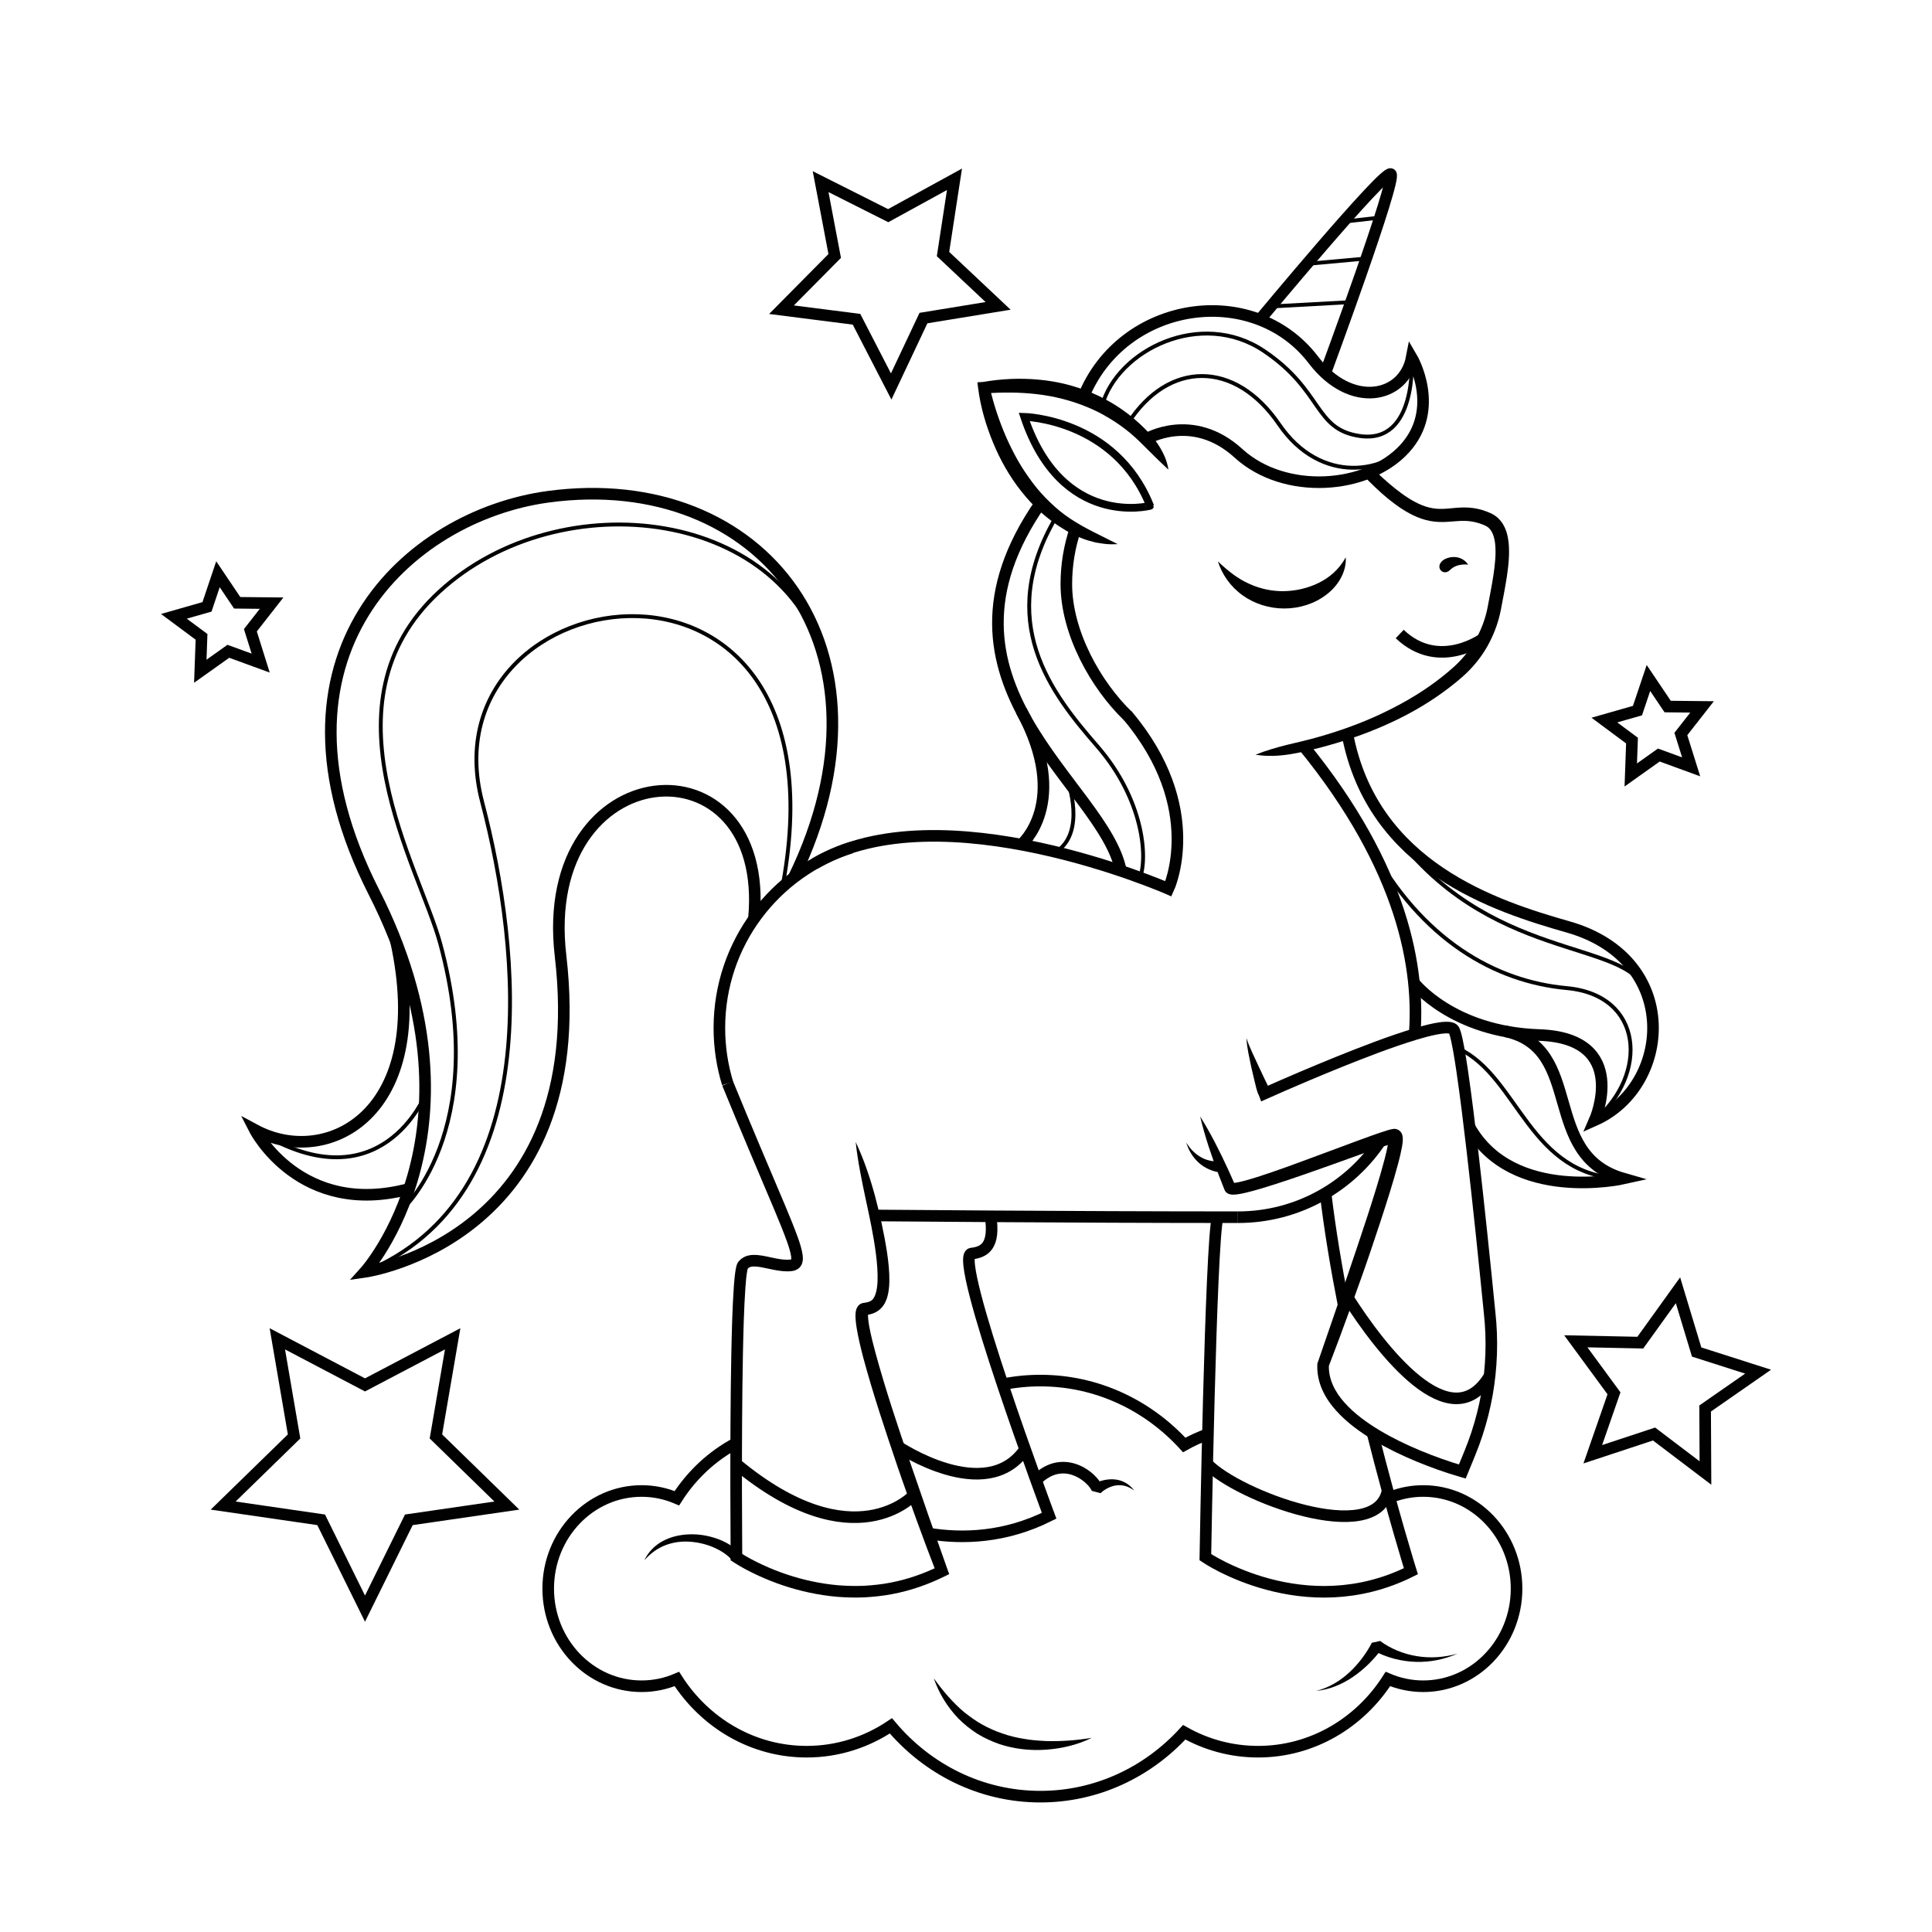 <?xml version="1.0" encoding="utf-8"?>
<!-- Generator: Adobe Illustrator 27.5.0, SVG Export Plug-In . SVG Version: 6.00 Build 0)  -->
<svg version="1.1" xmlns="http://www.w3.org/2000/svg" xmlns:xlink="http://www.w3.org/1999/xlink" x="0px" y="0px"
	 viewBox="0 0 500 500" style="enable-background:new 0 0 500 500;" xml:space="preserve">
<g id="BACKGROUND">
	<rect style="fill:#FFFFFF;" width="500" height="500"/>
</g>
<g id="OBJECTS">
	<g>
		<polygon style="fill:none;stroke:#010101;stroke-width:3;stroke-miterlimit:10;" points="94.462,358.412 117.15,346.484 
			112.817,371.749 131.173,389.641 105.806,393.327 94.462,416.313 83.117,393.327 57.75,389.641 76.106,371.749 71.773,346.484 		
			"/>
		<polygon style="fill:none;stroke:#010101;stroke-width:3;stroke-miterlimit:10;" points="431.588,182.853 440.494,182.945 
			435.004,189.958 437.669,198.457 429.302,195.403 422.042,200.564 422.362,191.662 415.21,186.353 423.775,183.906 
			426.615,175.464 		"/>
		<polygon style="fill:none;stroke:#010101;stroke-width:3;stroke-miterlimit:10;" points="61.382,156.003 70.289,156.095 
			64.798,163.109 67.463,171.608 59.096,168.553 51.837,173.714 52.156,164.813 45.005,159.503 53.569,157.056 56.409,148.614 		"/>
		<polygon style="fill:none;stroke:#010101;stroke-width:3;stroke-miterlimit:10;" points="244.052,65.747 258.307,79.162 
			238.989,82.317 230.636,100.021 221.665,82.623 202.247,80.149 216.021,66.241 212.373,47.009 229.857,55.812 247.02,46.399 		"/>
		<polygon style="fill:none;stroke:#010101;stroke-width:3;stroke-miterlimit:10;" points="439.09,349.901 454.995,354.984 
			441.287,364.517 441.368,381.214 428.066,371.122 412.211,376.359 417.698,360.589 407.818,347.129 424.512,347.474 
			434.26,333.918 		"/>
	</g>
	<g>
		<path style="fill:none;stroke:#010101;stroke-width:3;stroke-miterlimit:10;" d="M312.606,371.164
			c-2.129,0.757-4.178,1.694-6.131,2.794c-9.376-10.262-22.581-16.665-37.225-16.665c-3.341,0-6.608,0.333-9.771,0.97"/>
		<path style="fill:none;stroke:#010101;stroke-width:3;stroke-miterlimit:10;" d="M190.527,373.478
			c-6.217,3.301-11.506,8.237-15.353,14.265c-2.819-1.205-5.902-1.875-9.136-1.875c-13.344,0-24.162,11.312-24.162,25.265
			c0,13.954,10.818,25.265,24.162,25.265c3.234,0,6.317-0.669,9.136-1.875c7.236,11.341,19.579,18.815,33.595,18.815
			c8.031,0,15.508-2.463,21.796-6.692c9.437,11.231,23.264,18.328,38.684,18.328c14.644,0,27.85-6.403,37.225-16.665
			c5.69,3.206,12.199,5.028,19.116,5.028c14.016,0,26.359-7.474,33.595-18.815c2.819,1.205,5.902,1.875,9.136,1.875
			c13.344,0,24.162-11.312,24.162-25.265c0-13.954-10.818-25.265-24.162-25.265c-2.822,0-5.528,0.51-8.045,1.44"/>
		<g>
			<path style="fill:#010101;" d="M340.625,437.597c3.287-0.799,6.189-2.568,8.583-4.785c1.204-1.107,2.289-2.333,3.27-3.627
				c0.966-1.281,1.885-2.699,2.549-4.038l0,0l2.18-0.469c0.546,0.451,1.323,0.944,2.047,1.353c0.745,0.418,1.522,0.793,2.321,1.125
				c1.598,0.663,3.285,1.156,5.02,1.441c3.471,0.593,7.124,0.347,10.621-0.63c-3.326,1.446-7.015,2.24-10.764,2.123
				c-1.872-0.048-3.751-0.321-5.589-0.8c-0.919-0.241-1.829-0.533-2.725-0.884c-0.911-0.368-1.741-0.724-2.689-1.298l2.18-0.469v0
				c-1.077,1.536-2.213,2.795-3.466,4.036c-1.249,1.219-2.588,2.34-4.025,3.313C347.281,435.941,343.992,437.299,340.625,437.597z"
				/>
		</g>
		<g>
			<g>
				<path style="fill:#010101;" d="M241.662,434.338c2.353,3.277,4.908,6.278,7.853,8.759c1.511,1.193,3.056,2.314,4.721,3.239
					c1.669,0.911,3.4,1.702,5.207,2.294c1.789,0.645,3.659,1.073,5.55,1.38c1.89,0.346,3.818,0.475,5.759,0.569
					c3.887,0.111,7.828-0.167,11.798-0.833c-3.624,1.808-7.663,2.757-11.751,3.064c-4.094,0.305-8.304-0.142-12.274-1.479
					c-1.968-0.705-3.88-1.585-5.665-2.68c-1.748-1.152-3.404-2.437-4.851-3.928C245.129,441.732,242.965,438.154,241.662,434.338z"
					/>
			</g>
			<g>
				<path style="fill:#010101;" d="M166.773,403.783c0.953-2.079,2.679-3.845,4.768-4.968c2.095-1.129,4.484-1.645,6.854-1.729
					c2.381-0.087,4.768,0.301,7.042,1.081c2.27,0.788,4.459,2.005,6.218,3.971l-2.129,1.73c-1.192-1.484-3.027-2.617-4.951-3.45
					c-1.945-0.825-4.063-1.301-6.197-1.436c-2.136-0.126-4.304,0.171-6.299,0.972C170.072,400.738,168.289,402.068,166.773,403.783z
					"/>
			</g>
			<g>
				<path style="fill:#010101;" d="M267.341,381.755c1.224-1.162,2.673-2.185,4.357-2.809c1.681-0.618,3.564-0.777,5.319-0.44
					c1.761,0.329,3.379,1.087,4.78,2.096c0.701,0.508,1.356,1.076,1.947,1.727c0.591,0.654,1.135,1.361,1.564,2.283l-2.255-0.596
					l0,0c1.014-0.542,1.896-0.802,2.89-1.006c0.972-0.183,1.974-0.234,2.944-0.086c0.97,0.14,1.893,0.485,2.683,0.982
					c0.789,0.502,1.444,1.144,1.98,1.845c-0.711-0.525-1.49-0.931-2.291-1.163c-0.804-0.227-1.621-0.277-2.402-0.165
					c-0.781,0.106-1.527,0.371-2.218,0.725c-0.667,0.343-1.384,0.84-1.814,1.287l0,0l-2.256-0.596
					c-0.457-0.978-1.466-2.044-2.53-2.805c-1.084-0.781-2.315-1.346-3.573-1.579c-1.259-0.238-2.537-0.128-3.738,0.307
					c-1.201,0.445-2.315,1.212-3.313,2.158L267.341,381.755z"/>
			</g>
		</g>
	</g>
	<g>
		<path style="fill:none;stroke:#010101;stroke-width:3;stroke-miterlimit:10;" d="M278.298,136.921
			c-1.51,4.467-2.329,9.252-2.329,14.229c0,12.586,7.621,26.178,16.035,34.257"/>
		<path style="fill:none;stroke:#010101;stroke-width:3;stroke-miterlimit:10;" d="M320.364,315.01
			c15.506,0,29.155-7.95,37.095-19.996"/>
		<path style="fill:none;stroke:#010101;stroke-width:3;stroke-miterlimit:10;" d="M220.361,219.339
			c-19.82,6.269-34.187,24.807-34.187,46.7c0,4.996,0.748,9.818,2.139,14.359"/>
		<g>
			<path style="fill:#010101;" d="M302.384,121.553c-1.788-1.665-3.394-3.247-4.991-4.837c-1.603-1.571-3.133-3.186-4.852-4.604
				c-1.704-1.43-3.526-2.71-5.427-3.848c-1.894-1.148-3.868-2.17-5.927-2.987c-4.099-1.678-8.442-2.762-12.879-3.27
				c-4.438-0.52-8.954-0.521-13.481-0.186l-0.002,0l1.297-1.704c0.969,4.388,2.461,8.844,4.281,13.025
				c0.926,2.096,1.952,4.142,3.077,6.127c1.14,1.976,2.413,3.864,3.775,5.677c1.361,1.816,2.88,3.503,4.516,5.061
				c1.62,1.575,3.371,3.018,5.265,4.252c3.783,2.52,7.878,4.332,12.224,6.56c-1.212,0.053-2.453,0.08-3.653-0.105
				c-0.602-0.086-1.211-0.165-1.814-0.276c-0.598-0.124-1.185-0.292-1.776-0.454c-1.197-0.29-2.313-0.807-3.456-1.261
				c-1.093-0.556-2.206-1.092-3.239-1.761c-4.227-2.528-7.938-5.904-10.965-9.757c-3.058-3.838-5.485-8.131-7.337-12.618
				c-1.856-4.508-3.224-9.119-3.867-14.038l-0.21-1.609l1.507-0.095l0.002,0c4.665-0.818,9.471-1.038,14.251-0.602
				c4.781,0.404,9.529,1.587,13.979,3.473c4.453,1.891,8.573,4.555,12.122,7.815c1.764,1.635,3.474,3.352,4.818,5.355
				C300.939,116.891,302.045,119.098,302.384,121.553z"/>
		</g>
		<path style="fill:none;stroke:#010101;stroke-width:2;stroke-miterlimit:10;" d="M265.061,107.87c0,0,23.553,0.514,32.577,23.036
			C297.638,130.907,274.81,136.921,265.061,107.87z"/>
		<g>
			<path style="fill:#010101;" d="M324.929,195.313c2.736-1.091,5.442-1.863,8.174-2.555c2.732-0.668,5.478-1.265,8.175-2.054
				c5.401-1.536,10.7-3.431,15.773-5.785c5.064-2.361,9.951-5.104,14.4-8.422c1.126-0.811,2.195-1.693,3.264-2.572l1.565-1.361
				c0.499-0.459,0.982-0.912,1.442-1.399c1.85-1.93,3.422-4.125,4.651-6.499c1.226-2.374,2.132-4.921,2.631-7.55
				c0.519-2.778,1.086-5.577,1.501-8.316c0.407-2.736,0.702-5.499,0.441-8.038c-0.141-1.253-0.439-2.443-0.987-3.308
				c-0.269-0.435-0.59-0.789-0.968-1.067c-0.192-0.136-0.398-0.256-0.621-0.36l-0.872-0.361c-1.193-0.457-2.403-0.721-3.649-0.826
				c-1.249-0.108-2.55-0.001-3.982,0.117c-1.42,0.123-2.992,0.214-4.575,0.045c-1.584-0.175-3.14-0.602-4.57-1.201
				c-2.869-1.21-5.304-2.961-7.578-4.802c-2.258-1.869-4.327-3.894-6.329-5.965l2.138-2.104c1.995,1.967,4.05,3.865,6.208,5.576
				c2.152,1.703,4.42,3.256,6.815,4.223c1.196,0.482,2.413,0.792,3.656,0.917c1.249,0.114,2.528,0.035,3.935-0.105
				c1.395-0.131,2.938-0.29,4.527-0.177c1.587,0.101,3.182,0.453,4.641,1.019c0.367,0.152,0.71,0.28,1.096,0.455
				c0.424,0.196,0.831,0.432,1.219,0.71c0.77,0.56,1.412,1.285,1.887,2.058c0.961,1.563,1.306,3.218,1.489,4.774
				c0.309,3.13-0.046,6.068-0.466,8.942c-0.439,2.881-1.006,5.653-1.532,8.46c-0.565,2.955-1.583,5.819-2.966,8.49
				c-1.375,2.678-3.183,5.129-5.288,7.277c-0.521,0.54-1.08,1.054-1.633,1.55l-1.667,1.418c-1.135,0.913-2.271,1.828-3.46,2.665
				c-4.707,3.423-9.81,6.237-15.093,8.563c-5.284,2.335-10.757,4.178-16.314,5.649C336.465,194.791,330.797,196.289,324.929,195.313
				z"/>
		</g>
		<path style="fill:none;stroke:#010101;stroke-width:3;stroke-miterlimit:10;" d="M280.326,102.847
			c10.052-25.096,43.984-30.122,59.578-9.704c9.767,12.789,23.454,9.842,25.444-0.599c0,0,7.748,13.163-1.885,23.634
			s-30.993,12.041-42.93,1.152c-11.936-10.889-23.925-3.689-23.925-3.689"/>
		<path style="fill:none;stroke:#010101;stroke-width:3;stroke-miterlimit:10;" d="M337.404,193.125
			c25.738,31.605,30.257,57.709,28.628,75.539"/>
		<path style="fill:none;stroke:#010101;stroke-width:3;stroke-miterlimit:10;" d="M291.69,185.033
			c20.467,24.194,10.694,44.987,10.694,44.987s-58.783-25.87-91.517-6.508"/>
		<g>
			<path style="fill:#010101;" d="M189.703,279.829c4.409,10.797,8.991,21.503,13.537,32.272c1.124,2.703,2.251,5.401,3.262,8.209
				c0.489,1.425,0.989,2.819,1.23,4.542c0.045,0.447,0.09,0.906-0.002,1.494c-0.024,0.27-0.139,0.615-0.267,0.93
				c-0.179,0.341-0.396,0.669-0.71,0.928c-0.607,0.51-1.277,0.68-1.768,0.746c-0.473,0.049-0.88,0.079-1.307,0.077
				c-1.678-0.02-3.2-0.346-4.637-0.652c-1.415-0.298-2.826-0.637-3.96-0.607c-0.582-0.003-1.001,0.126-1.277,0.32l-0.115,0.064
				l-0.088,0.105l-0.096,0.095l-0.044,0.038c0.025-0.022,0.045-0.049,0.06-0.078l0.018-0.046l-0.006,0.023l-0.017,0.053
				c-0.013,0.022-0.03,0.095-0.046,0.161c-0.035,0.121-0.065,0.276-0.094,0.433c-0.231,1.288-0.35,2.753-0.458,4.176
				c-0.395,5.754-0.526,11.591-0.651,17.409c-0.113,5.824-0.173,11.652-0.21,17.482c-0.069,11.659-0.049,23.326,0.037,34.984
				l-0.654-1.226c1.803,1.169,3.86,2.257,5.898,3.2c2.055,0.952,4.163,1.794,6.311,2.513c4.297,1.437,8.751,2.389,13.248,2.787
				c2.25,0.181,4.507,0.23,6.758,0.137c2.248-0.134,4.491-0.366,6.702-0.793c4.424-0.833,8.712-2.326,12.757-4.317l-0.734,1.866
				l-0.001-0.002c-1.792-4.597-3.508-9.21-5.193-13.841c-1.678-4.632-3.38-9.256-4.959-13.925
				c-3.166-9.339-6.303-18.68-8.878-28.273c-0.617-2.412-1.21-4.826-1.631-7.351c-0.101-0.635-0.194-1.275-0.254-1.945
				c-0.061-0.67-0.105-1.35-0.009-2.202c0.076-0.41,0.077-0.951,0.719-1.742c0.207-0.205,0.385-0.387,0.711-0.512
				c0.285-0.132,0.733-0.199,0.686-0.186l0.389-0.051c0.502-0.076,0.925-0.197,1.256-0.372c1.294-0.548,1.81-2.903,1.894-5.165
				c0.085-2.309-0.118-4.713-0.425-7.106c-0.607-4.798-1.653-9.585-2.687-14.368c-1.012-4.794-2.008-9.605-2.549-14.564
				c2.14,4.508,3.704,9.2,5.006,13.97c1.265,4.781,2.344,9.617,3.106,14.565c0.369,2.478,0.647,4.987,0.608,7.601
				c-0.04,1.311-0.143,2.654-0.553,4.057c-0.225,0.702-0.521,1.42-0.99,2.108c-0.471,0.685-1.151,1.305-1.906,1.708
				c-0.755,0.409-1.537,0.613-2.246,0.732l-0.525,0.076c-0.202,0.02,0.104,0.018,0.243-0.066c0.165-0.101,0.256-0.139,0.348-0.243
				c0.253-0.319,0.107-0.226,0.121-0.032c-0.036,0.37-0.021,0.927,0.045,1.479c0.057,0.554,0.148,1.132,0.247,1.71
				c0.418,2.324,1.027,4.687,1.661,7.032c2.572,9.406,5.693,18.738,8.866,28.026l4.805,13.933l4.905,13.898l0.001,0.002l0.474,1.271
				l-1.209,0.595c-4.28,2.109-8.84,3.696-13.542,4.581c-2.35,0.453-4.732,0.701-7.117,0.841c-2.388,0.1-4.778,0.048-7.156-0.144
				c-4.753-0.42-9.438-1.424-13.945-2.931c-2.254-0.755-4.463-1.636-6.62-2.636c-2.17-1.012-4.235-2.087-6.328-3.444l-0.648-0.42
				l-0.006-0.805c-0.086-11.679-0.106-23.35-0.037-35.029c0.037-5.839,0.097-11.679,0.211-17.522
				c0.126-5.847,0.255-11.681,0.658-17.57c0.116-1.484,0.222-2.934,0.503-4.519c0.038-0.201,0.078-0.404,0.14-0.635
				c0.028-0.111,0.053-0.216,0.107-0.364l0.073-0.205l0.04-0.105l0.084-0.165c0.059-0.109,0.124-0.216,0.193-0.317
				c0.055-0.071,0.094-0.107,0.143-0.162l0.284-0.298l0.292-0.289l0.344-0.234c0.927-0.633,2.004-0.829,2.872-0.831
				c1.793-0.021,3.242,0.388,4.675,0.673c1.41,0.306,2.765,0.572,4.01,0.584c0.301,0.004,0.624-0.028,0.875-0.047
				c0.229-0.023,0.281-0.092,0.234-0.048c-0.124,0.251,0.057-0.152-0.042-0.737c-0.156-1.171-0.611-2.558-1.077-3.883
				c-0.965-2.683-2.086-5.372-3.202-8.056c-4.53-10.731-9.131-21.482-13.545-32.292L189.703,279.829z"/>
		</g>
		<path style="fill:none;stroke:#010101;stroke-width:3;stroke-miterlimit:10;" d="M347.809,338.167
			c-1.94-9.827-3.623-19.84-4.758-29.385"/>
		<path style="fill:none;stroke:#010101;stroke-width:3;stroke-miterlimit:10;" d="M315.121,315.01
			c-1.815,6.601-3.175,87.992-3.175,87.992s25.548,17.451,53.191,3.63c0,0-4.724-15.101-9.947-35.837"/>
		<path style="fill:none;stroke:#010101;stroke-width:3;stroke-miterlimit:10;" d="M240.205,396.865
			c9.009,1.485,19.983,1.072,31.309-4.591c0,0-25.129-67.291-20.103-67.85c3.297-0.366,6.192-1.871,4.915-9.863"/>
		<path style="fill:none;stroke:#010101;stroke-width:3;stroke-miterlimit:10;" d="M326.04,82.749c0,0,32.219-38.819,33.895-37.702
			c1.675,1.117-16.947,51.506-16.947,51.506"/>
		<path style="fill:none;stroke:#010101;stroke-width:3;stroke-miterlimit:10;" d="M269.348,130.12
			c-32.509,46.709,16.37,72.751,20.74,95.264"/>
		<g>
			<path style="fill:#010101;" d="M322.625,268.663c0.284,1.228,0.866,2.36,1.358,3.517c0.51,1.152,1.044,2.294,1.584,3.434
				l1.613,3.419c0.523,1.143,1.182,2.24,1.458,3.467v0l-2.022-0.845c6.436-2.869,12.897-5.621,19.424-8.262
				c6.537-2.618,13.094-5.177,19.904-7.25c1.71-0.507,3.434-0.983,5.238-1.34c0.906-0.174,1.825-0.325,2.838-0.369
				c0.515-0.013,1.044-0.016,1.7,0.126c0.328,0.079,0.708,0.19,1.139,0.49c0.206,0.138,0.445,0.377,0.601,0.611l0.175,0.296
				l0.107,0.23c0.442,1.098,0.586,1.913,0.798,2.823c0.191,0.886,0.355,1.762,0.51,2.638c0.309,1.75,0.581,3.494,0.839,5.239
				c1.021,6.975,1.859,13.948,2.675,20.926c1.612,13.955,3.057,27.92,4.448,41.89c0.777,7.086,0.524,14.334-0.709,21.379
				c-0.63,3.524-1.51,7.002-2.625,10.403c-0.551,1.703-1.187,3.377-1.85,5.039l-1.997,4.87l-0.51,1.243l-1.273-0.366
				c-3.968-1.14-7.764-2.503-11.538-4.063c-3.76-1.564-7.448-3.337-10.979-5.446c-3.514-2.122-6.925-4.553-9.771-7.724
				c-1.417-1.58-2.675-3.371-3.569-5.393c-0.897-2.013-1.376-4.283-1.266-6.535l0.01-0.214l0.079-0.23l5.176-15.024l5.09-15.048
				c1.689-5.015,3.345-10.041,4.892-15.083c0.77-2.52,1.518-5.047,2.173-7.567c0.324-1.256,0.632-2.523,0.846-3.732
				c0.052-0.3,0.097-0.596,0.128-0.87c0.03-0.262,0.043-0.55,0.036-0.637c0-0.022-0.003-0.015,0.01,0.036
				c0.012,0.053,0.013,0.044,0.051,0.152c0.017,0.042,0.037,0.083,0.061,0.121c0.036,0.071,0.085,0.147,0.139,0.212
				c0.042,0.049,0.141,0.166,0.247,0.248c0.103,0.079,0.219,0.153,0.374,0.224c0.147,0.065,0.312,0.099,0.432,0.118
				c0.105,0.022,0.329,0.009,0.337,0.006c0.016-0.002-0.021,0.001-0.068,0.011c-0.201,0.037-0.507,0.116-0.796,0.198
				c-2.413,0.712-4.941,1.631-7.421,2.505l-7.48,2.689c-4.993,1.8-10.009,3.552-15.085,5.201c-2.547,0.813-5.09,1.613-7.762,2.251
				c-0.674,0.156-1.353,0.301-2.09,0.405c-0.376,0.049-0.749,0.095-1.223,0.09c-0.243-0.008-0.499-0.011-0.9-0.121
				c-0.213-0.071-0.472-0.151-0.809-0.444c-0.175-0.162-0.332-0.367-0.445-0.628l-0.057-0.139l-1.446-3.7
				c-1.872-4.957-3.597-9.974-4.831-15.207c2.855,4.552,5.22,9.32,7.437,14.148l1.621,3.639c0.012,0.027,0.042,0.1,0.04,0.09
				c-0.078-0.184-0.184-0.324-0.301-0.427c-0.211-0.183-0.313-0.199-0.369-0.221c-0.081-0.022-0.003-0.004,0.085-0.008
				c0.189,0,0.477-0.033,0.756-0.077c0.575-0.092,1.191-0.233,1.806-0.389c2.475-0.64,4.982-1.477,7.469-2.325
				c4.983-1.711,9.932-3.592,14.901-5.429l7.462-2.769c2.512-0.913,4.959-1.839,7.624-2.657c0.349-0.1,0.681-0.198,1.131-0.289
				c0.116-0.022,0.243-0.045,0.424-0.063c0.049-0.008,0.314-0.013,0.461,0.01c0.163,0.016,0.365,0.071,0.551,0.151
				c0.195,0.082,0.346,0.179,0.478,0.288c0.137,0.109,0.272,0.25,0.334,0.336c0.077,0.099,0.15,0.209,0.209,0.314
				c0.04,0.077,0.077,0.155,0.11,0.235c0.077,0.182,0.088,0.256,0.126,0.388c0.05,0.213,0.071,0.383,0.082,0.527
				c0.042,0.575-0.004,0.951-0.043,1.347c-0.044,0.385-0.101,0.744-0.162,1.097c-0.252,1.401-0.578,2.712-0.918,4.022
				c-0.686,2.611-1.449,5.167-2.234,7.717c-1.576,5.093-3.251,10.137-4.958,15.169c-1.689,5.037-3.518,10.023-5.319,15.017
				c-1.808,4.992-3.646,9.968-5.563,14.925l0.09-0.444c-0.193,3.553,1.545,6.999,4.076,9.788c2.527,2.824,5.726,5.13,9.074,7.147
				c3.366,2.011,6.935,3.73,10.589,5.25c3.647,1.51,7.424,2.861,11.177,3.939l-1.782,0.878l1.997-4.868
				c0.637-1.596,1.248-3.203,1.777-4.839c1.071-3.266,1.916-6.606,2.521-9.99c1.182-6.778,1.43-13.692,0.678-20.559
				c-1.39-13.959-2.834-27.914-4.443-41.841c-0.813-6.96-1.651-13.922-2.663-20.833c-0.255-1.726-0.524-3.449-0.825-5.154
				c-0.151-0.852-0.31-1.7-0.489-2.529c-0.173-0.798-0.389-1.712-0.609-2.24l-0.03-0.069c0,0.006,0.003,0.01,0.008,0.012
				c0.032,0.055,0.118,0.132,0.141,0.148c0.072,0.046,0.03,0.01-0.069-0.009c-0.202-0.047-0.558-0.066-0.918-0.052
				c-0.74,0.031-1.56,0.157-2.375,0.316c-1.639,0.323-3.302,0.779-4.954,1.27c-6.619,2.013-13.154,4.558-19.64,7.157
				c-6.482,2.622-12.934,5.37-19.316,8.216l-1.466,0.653l-0.556-1.499l0,0c-0.597-1.134-0.795-2.403-1.118-3.63l-0.876-3.709
				c-0.271-1.243-0.53-2.489-0.766-3.741C322.86,271.211,322.593,269.944,322.625,268.663z"/>
		</g>
		<g>
			<path style="fill:#010101;" d="M315.191,145.286c2.591,2.469,5.219,4.536,8.143,5.819c2.886,1.318,5.959,1.945,9.03,1.886
				c3.069-0.064,6.12-0.78,8.912-2.139c2.789-1.38,5.263-3.447,7.002-6.613c0.132,1.806-0.371,3.693-1.277,5.368
				c-0.907,1.685-2.229,3.156-3.768,4.317c-3.077,2.355-6.967,3.545-10.825,3.552c-3.865,0.023-7.741-1.189-10.823-3.41
				C318.484,151.86,316.262,148.688,315.191,145.286z"/>
		</g>
		<path style="fill:none;stroke:#010101;stroke-width:3;stroke-miterlimit:10;" d="M362.241,164.083
			c10.269,9.76,21.873,1.016,21.873,1.016"/>
		<path style="fill:#010101;" d="M373.8,144.763c2.199-1.126,4.79-0.707,6.151,1.37c0,0-2.827-0.48-4.686,1.379
			C373.407,149.37,370.973,146.49,373.8,144.763z"/>
		<path style="fill:none;stroke:#010101;stroke-width:3;stroke-miterlimit:10;" d="M264.331,183.977
			c12.876,23.733-0.019,34.61-0.019,34.61"/>
		<path style="fill:none;stroke:#010101;stroke-width:3;stroke-miterlimit:10;" d="M320.364,315.01
			c-43.356,0-94.04-0.449-94.04-0.449"/>
		<g>
			<path style="fill:#010101;" d="M306.971,295.696c0.288,0.401,0.555,0.807,0.851,1.189c0.329,0.358,0.604,0.75,0.965,1.065
				c0.662,0.681,1.44,1.212,2.224,1.653c0.799,0.426,1.651,0.699,2.499,0.843c0.424,0.076,0.851,0.1,1.268,0.108
				c0.392-0.007,0.884-0.044,1.118-0.121l0.292,2.992c-0.738-0.016-1.22-0.135-1.792-0.269c-0.543-0.153-1.07-0.33-1.57-0.562
				c-1.001-0.455-1.916-1.053-2.693-1.772c-0.762-0.734-1.435-1.527-1.938-2.41c-0.283-0.418-0.465-0.897-0.695-1.333
				C307.305,296.622,307.146,296.151,306.971,295.696z"/>
		</g>
		<path style="fill:none;stroke:#010101;stroke-width:3;stroke-miterlimit:10;" d="M190.514,378.85
			c30.65,25.409,46.108,7.963,46.108,7.963"/>
		<path style="fill:none;stroke:#010101;stroke-width:3;stroke-miterlimit:10;" d="M265.282,375.081
			c-10.053,14.659-32.974-0.783-32.974-0.783"/>
		<path style="fill:none;stroke:#010101;stroke-width:3;stroke-miterlimit:10;" d="M312.428,378.85
			c7.936,8.307,43.807,21.709,46.685,6.902"/>
		<path style="fill:none;stroke:#010101;stroke-width:3;stroke-miterlimit:10;" d="M348.688,335.669
			c8.771,13.794,26.829,37.15,36.822,20.411"/>
		<path style="fill:none;stroke:#010101;stroke-width:3;stroke-miterlimit:10;" d="M348.688,189.884
			c6.501,34.56,38.373,44.646,57.179,50.018c29.457,8.415,26.665,41.223,6.841,50.018c0,0,9.354-21.257-14.38-22.058
			c-22.618-0.764-32.407-13.54-32.407-13.54"/>
		<path style="fill:none;stroke:#010101;stroke-width:3;stroke-miterlimit:10;" d="M389.583,266.898
			c20.641,4.455,8.954,31.921,30.523,38.115c0,0-28.66,6.436-39.773-13.298"/>
		<line style="fill:none;stroke:#010101;stroke-miterlimit:10;" x1="328.906" y1="79.316" x2="349.635" y2="78.186"/>
		<line style="fill:none;stroke:#010101;stroke-miterlimit:10;" x1="338.231" y1="68.287" x2="353.588" y2="66.896"/>
		<line style="fill:none;stroke:#010101;stroke-miterlimit:10;" x1="347.692" y1="57.37" x2="357.129" y2="56.306"/>
		<path style="fill:none;stroke:#010101;stroke-miterlimit:10;" d="M292.003,109.424c10.381-16.072,27.585-16.351,39.033,0.402
			c10.872,15.91,28.214,12.666,34.21,4.099"/>
		<path style="fill:none;stroke:#010101;stroke-miterlimit:10;" d="M285.2,105.017c3.919-14.387,25.593-25.172,41.927-14.178
			c15.338,10.324,12.879,20.208,24.711,21.988c15.031,2.261,13.51-20.283,13.51-20.283"/>
		<path style="fill:none;stroke:#010101;stroke-miterlimit:10;" d="M273.381,133.672c-15.988,27.111-1.334,45.724,10.605,59.453
			c11.939,13.729,13.074,28.716,11.041,33.997"/>
		<path style="fill:none;stroke:#010101;stroke-miterlimit:10;" d="M273.263,220.503c7.933-5.064,3.077-18.384,3.077-18.384"/>
		<path style="fill:none;stroke:#010101;stroke-miterlimit:10;" d="M354.505,218.587c13.388,24.844,32.647,35.466,50.943,37.129
			c19.964,1.815,21.22,22.337,7.26,34.204"/>
		<path style="fill:none;stroke:#010101;stroke-miterlimit:10;" d="M359.44,213.803c25.322,35.956,62.048,28.779,66.653,43.027"/>
		<path style="fill:none;stroke:#010101;stroke-miterlimit:10;" d="M377.477,271.361c15.685,7.39,18.198,33.247,42.629,33.651"/>
		<path style="fill:none;stroke:#010101;stroke-width:3;stroke-miterlimit:10;" d="M205.42,227.121
			c28.687-59.005-7.98-106.064-63.543-98.561c-36.158,4.883-76.215,41.112-45.104,102.334s-2.312,98.259-2.312,98.259
			s59.173-8.355,50.608-81.778c-6.156-52.769,54.596-57.507,50.039-9.528"/>
		<path style="fill:none;stroke:#010101;stroke-width:3;stroke-miterlimit:10;" d="M102.51,243.712
			c9.671,44.552-17.885,58.774-36.552,48.7c0,0,11.713,22.818,39.931,15.261"/>
		<path style="fill:none;stroke:#010101;stroke-miterlimit:10;" d="M94.462,329.153c46.756-19.259,40.501-82.708,30.312-121.627
			c-15.556-59.413,97.17-76.521,77.474,23.368"/>
		<path style="fill:none;stroke:#010101;stroke-miterlimit:10;" d="M67.288,293.077c31.263,18.817,42.713-9.635,42.713-9.635"/>
		<path style="fill:none;stroke:#010101;stroke-miterlimit:10;" d="M214.049,173.714c-9.484-42.292-69.054-49.432-100.387-20.561
			c-31.333,28.871-5.111,71.089,0.296,91.148c13.136,48.733-10.216,69.088-10.216,69.088"/>
	</g>
</g>
</svg>
